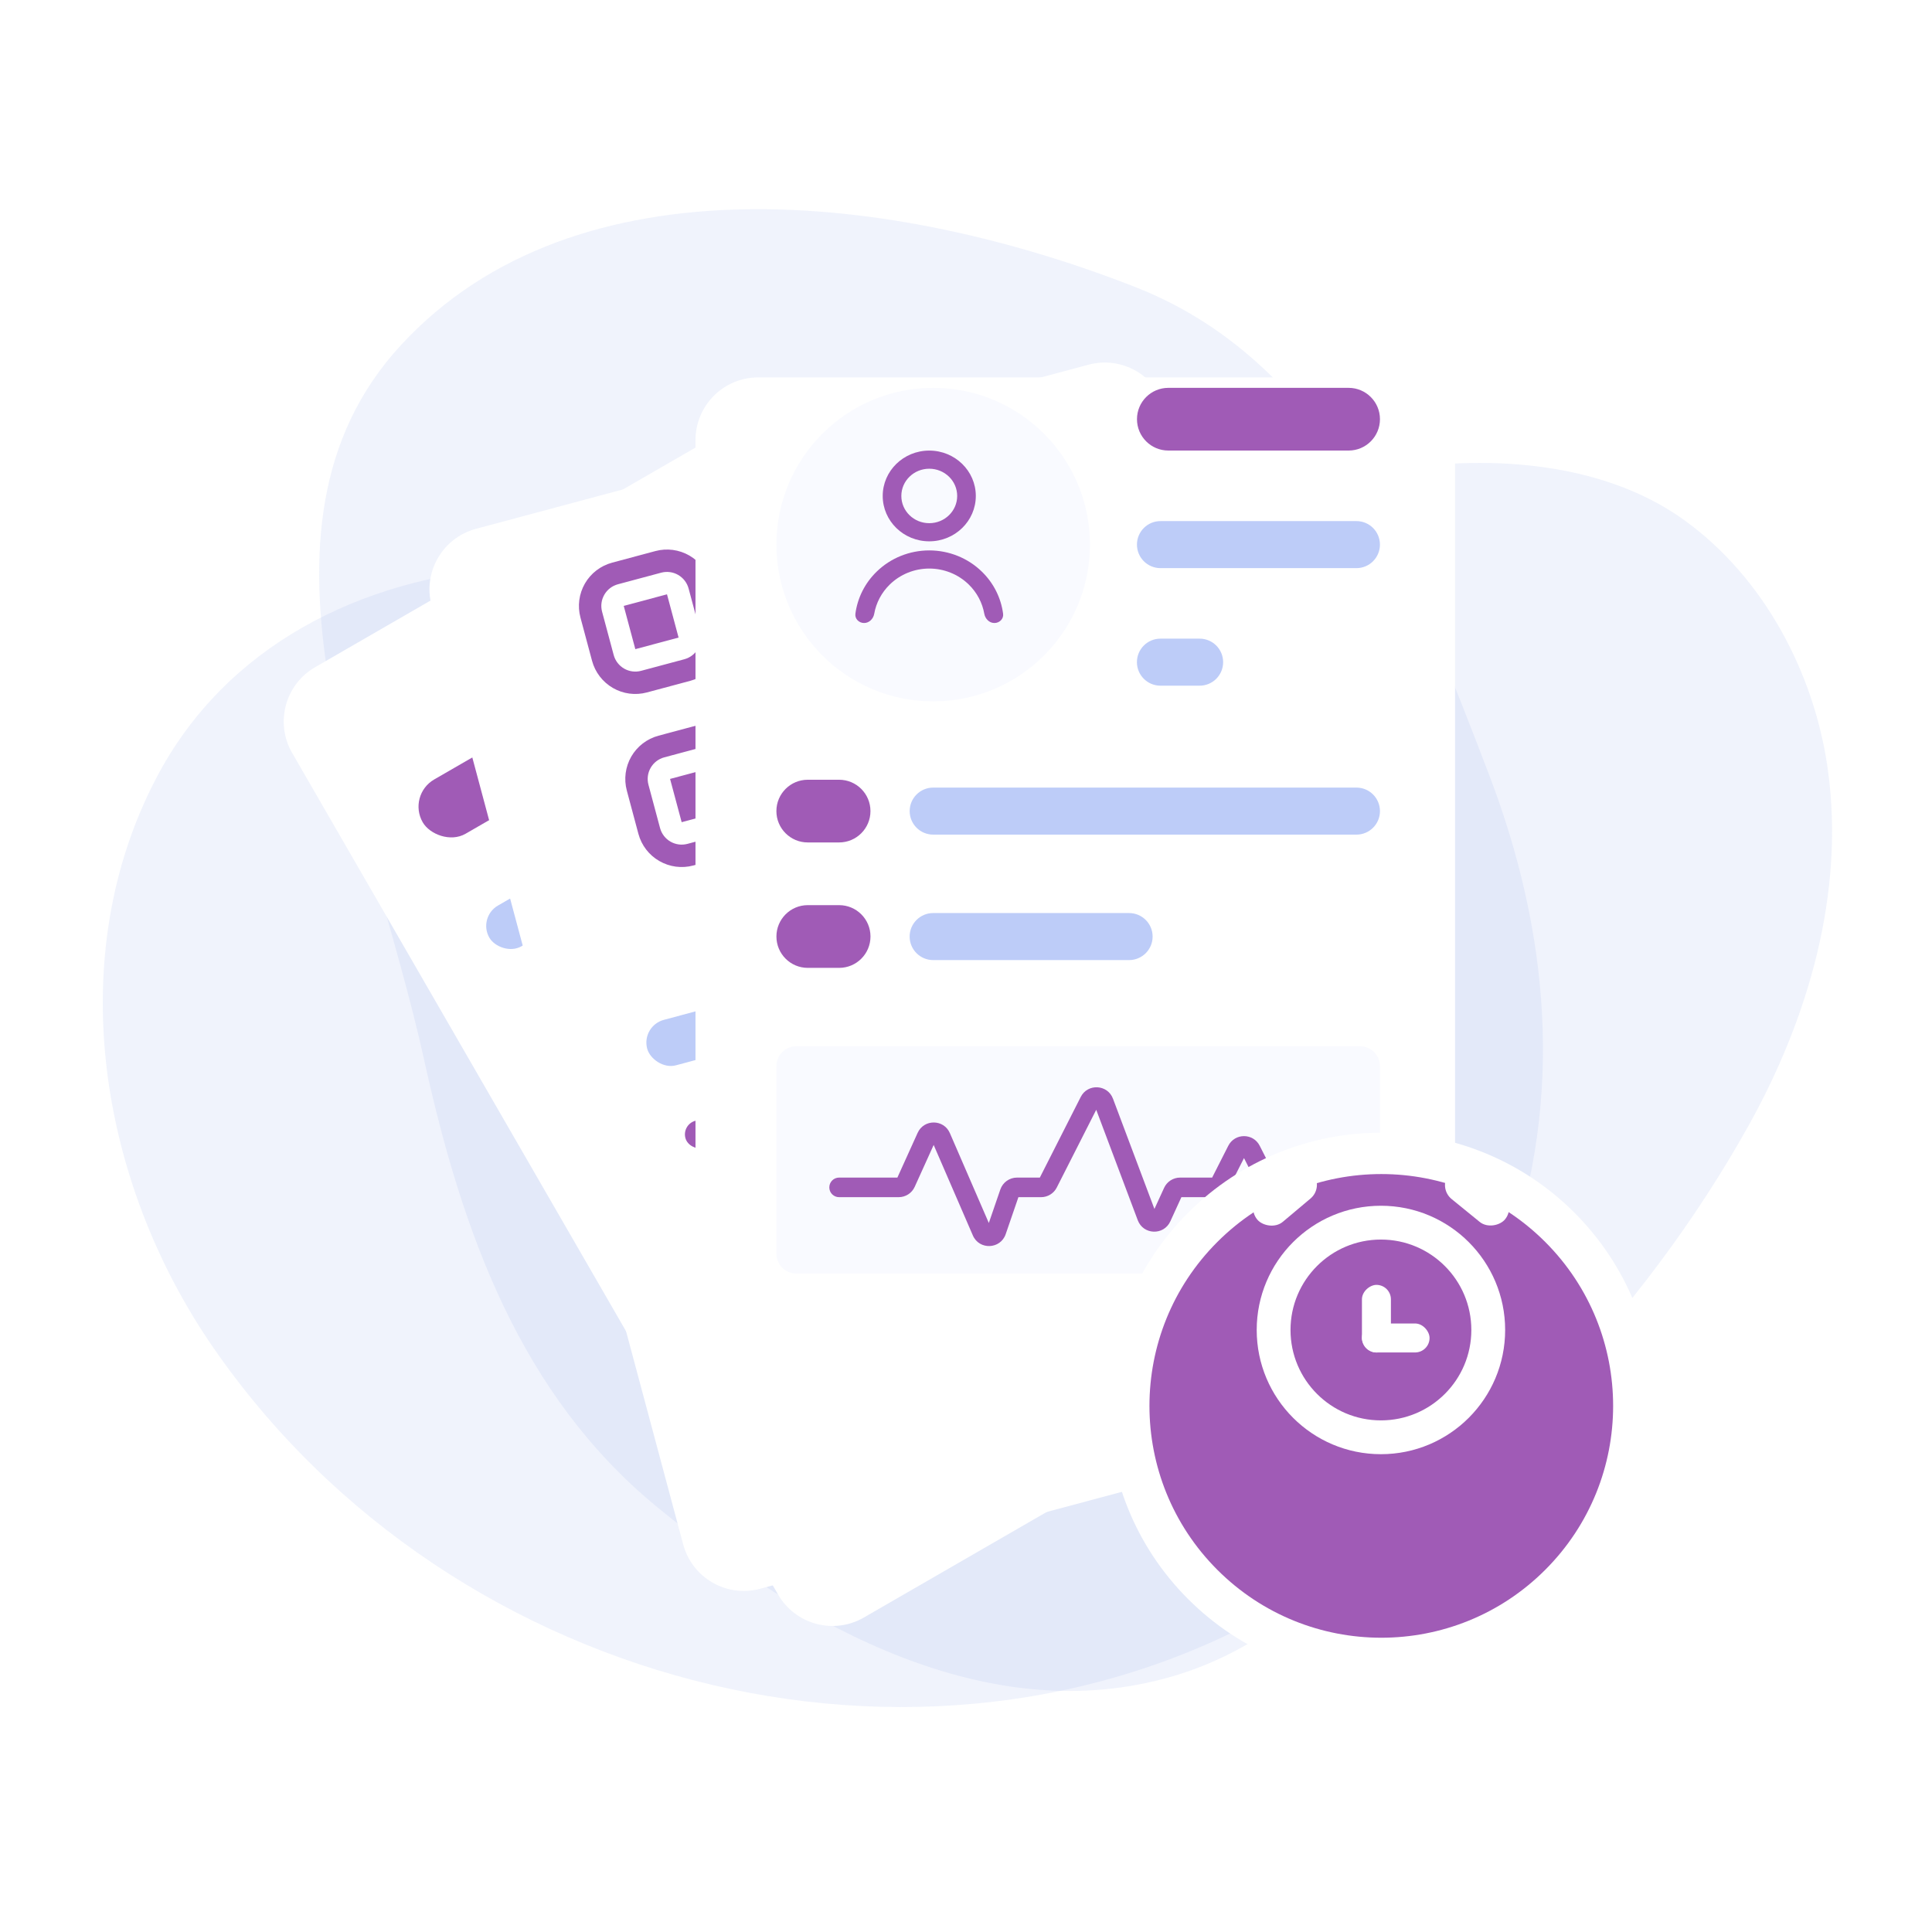 <svg width="64" height="64" viewBox="0 0 64 64" fill="none" xmlns="http://www.w3.org/2000/svg">
<path d="M57.922 37.29C54.428 43.559 49.038 49.122 43.035 52.857C31.242 60.194 14.975 56.163 7.027 44.585C3.288 39.138 2.063 31.725 5.176 25.775C7.479 21.372 11.964 19.18 16.723 18.816C20.737 18.508 24.692 19.552 28.695 19.574C34.816 19.608 39.976 16.684 45.841 15.624C49.055 15.043 53.005 15.224 55.784 17.223C58.422 19.12 60.108 22.286 60.552 25.51C61.112 29.579 59.91 33.723 57.922 37.29Z" fill="#A0B2EC" fill-opacity="0.16"/>
<path fill-rule="evenodd" clip-rule="evenodd" d="M14.056 35.136C12.268 27.018 7.653 17.547 13.273 11.442C19.09 5.124 29.657 6.379 37.638 9.521C44.118 12.072 46.817 19.111 49.316 25.633C51.327 30.878 51.806 36.344 49.948 41.644C47.883 47.538 44.81 53.782 38.836 55.532C32.781 57.305 26.623 53.919 21.744 49.903C17.243 46.198 15.313 40.842 14.056 35.136Z" fill="#A0B2EC" fill-opacity="0.16"/>
<path d="M9.677 24.94C9.104 23.946 9.444 22.676 10.438 22.102L25.941 13.151L27.494 15.839C28.067 16.833 29.337 17.173 30.331 16.599L33.019 15.047L47.566 40.243C48.14 41.236 47.799 42.507 46.806 43.081L28.614 53.584C27.62 54.157 26.35 53.817 25.776 52.823L9.677 24.94Z" fill="white"/>
<path d="M29.531 17.061L33.019 15.047L25.941 13.15L27.956 16.639C28.274 17.191 28.979 17.38 29.531 17.061Z" fill="#BDCCF8"/>
<rect x="13.484" y="26.34" width="9.867" height="2.077" rx="1.039" transform="rotate(-30 13.484 26.34)" fill="#A05BB6"/>
<rect x="15.821" y="30.387" width="19.994" height="1.558" rx="0.779" transform="rotate(-30 15.821 30.387)" fill="#BDCCF8"/>
<rect x="17.898" y="33.986" width="19.994" height="1.558" rx="0.779" transform="rotate(-30 17.898 33.986)" fill="#BDCCF8"/>
<rect x="23.799" y="35.377" width="15.579" height="1.558" rx="0.779" transform="rotate(-30 23.799 35.377)" fill="#BDCCF8"/>
<rect x="19.847" y="37.357" width="3.116" height="2.077" rx="1.039" transform="rotate(-30 19.847 37.357)" fill="#0C419A"/>
<rect x="21.924" y="40.957" width="3.116" height="2.077" rx="1.039" transform="rotate(-30 21.924 40.957)" fill="#0C419A"/>
<rect x="24.001" y="44.555" width="3.116" height="2.077" rx="1.039" transform="rotate(-30 24.001 44.555)" fill="#0C419A"/>
<rect x="25.876" y="38.975" width="15.579" height="1.558" rx="0.779" transform="rotate(-30 25.876 38.975)" fill="#BDCCF8"/>
<rect x="27.953" y="42.572" width="8.049" height="1.558" rx="0.779" transform="rotate(-30 27.953 42.572)" fill="#BDCCF8"/>
<g filter="url(#filter0_d_8174_80947)">
<path d="M14.298 18.12C14.001 17.012 14.659 15.873 15.767 15.576L33.059 10.942L36.058 10.139C37.166 9.842 38.305 10.499 38.602 11.608L39.405 14.606L46.935 42.708C47.232 43.816 46.575 44.955 45.466 45.252L25.176 50.689C24.068 50.986 22.929 50.328 22.632 49.22L14.298 18.12Z" fill="white"/>
</g>
<rect x="21.237" y="33.986" width="19.994" height="1.558" rx="0.779" transform="rotate(-15 21.237 33.986)" fill="#BDCCF8"/>
<rect x="35.669" y="31.113" width="5.44" height="1.6" rx="0.8" transform="rotate(-15 35.669 31.113)" fill="#BDCCF8"/>
<rect x="30.163" y="40.213" width="12.983" height="1.558" rx="0.779" transform="rotate(-15 30.163 40.213)" fill="#BDCCF8"/>
<rect x="29.155" y="36.449" width="8.828" height="1.558" rx="0.779" transform="rotate(-15 29.155 36.449)" fill="#BDCCF8"/>
<rect x="31.037" y="43.473" width="8.828" height="1.558" rx="0.779" transform="rotate(-15 31.037 43.473)" fill="#BDCCF8"/>
<rect x="23.392" y="42.025" width="4.933" height="4.933" rx="0.66" transform="rotate(-15 23.392 42.025)" fill="#F9FAFF"/>
<rect x="28.436" y="40.406" width="0.935" height="4.986" rx="0.467" transform="rotate(30 28.436 40.406)" fill="#0C419A"/>
<rect width="0.935" height="2.686" rx="0.467" transform="matrix(-0.5 0.866 0.866 0.5 24.888 43.047)" fill="#0C419A"/>
<rect width="0.935" height="2.686" rx="0.467" transform="matrix(0.259 0.966 0.966 -0.259 22.584 37.248)" fill="#A05BB6"/>
<path d="M29.097 20.883C28.82 20.957 28.535 20.793 28.461 20.516L28.346 20.086C28.272 19.809 28.436 19.524 28.713 19.45L29.143 19.335C29.42 19.261 29.705 19.425 29.779 19.702L29.895 20.132C29.969 20.409 29.804 20.694 29.527 20.768L29.097 20.883Z" fill="#0C419A"/>
<path d="M28.329 18.016C28.052 18.09 27.767 17.926 27.693 17.649L27.578 17.219C27.503 16.942 27.668 16.657 27.945 16.583L28.375 16.468C28.652 16.393 28.936 16.558 29.011 16.835L29.126 17.265C29.2 17.542 29.036 17.826 28.759 17.901L28.329 18.016Z" fill="#0C419A"/>
<path d="M26.23 21.651C25.953 21.725 25.668 21.561 25.594 21.284L25.479 20.854C25.405 20.576 25.569 20.292 25.846 20.218L26.276 20.102C26.553 20.028 26.838 20.192 26.912 20.47L27.027 20.899C27.102 21.177 26.937 21.461 26.66 21.535L26.23 21.651Z" fill="#0C419A"/>
<path d="M27.28 19.834C27.003 19.909 26.718 19.744 26.644 19.467L26.529 19.037C26.454 18.76 26.619 18.475 26.896 18.401L27.326 18.286C27.603 18.212 27.888 18.376 27.962 18.653L28.077 19.083C28.151 19.36 27.987 19.645 27.71 19.719L27.28 19.834Z" fill="#0C419A"/>
<path d="M25.463 18.785C25.186 18.86 24.901 18.695 24.826 18.418L24.711 17.988C24.637 17.711 24.802 17.427 25.078 17.352L25.509 17.237C25.785 17.163 26.07 17.327 26.145 17.604L26.26 18.034C26.334 18.311 26.169 18.596 25.892 18.67L25.463 18.785Z" fill="#0C419A"/>
<path d="M22.965 28.671C22.585 28.773 22.18 28.719 21.84 28.522C21.499 28.326 21.25 28.002 21.148 27.622L20.764 26.188C20.662 25.808 20.716 25.403 20.912 25.062C21.109 24.722 21.433 24.473 21.813 24.371L23.247 23.987C23.627 23.885 24.032 23.939 24.372 24.135C24.713 24.332 24.962 24.656 25.064 25.036L25.448 26.469C25.55 26.849 25.496 27.255 25.3 27.595C25.103 27.936 24.779 28.185 24.399 28.287L22.965 28.671ZM21.865 27.43C21.916 27.619 22.04 27.782 22.21 27.88C22.381 27.978 22.583 28.005 22.773 27.954L24.207 27.57C24.397 27.519 24.559 27.395 24.657 27.224C24.755 27.054 24.782 26.852 24.731 26.661L24.347 25.228C24.296 25.038 24.172 24.876 24.002 24.778C23.831 24.679 23.629 24.653 23.439 24.704L22.005 25.088C21.815 25.139 21.653 25.263 21.555 25.433C21.456 25.604 21.43 25.806 21.481 25.996L21.865 27.43Z" fill="#A05BB6"/>
<path d="M22.581 27.236L22.197 25.803L23.63 25.419L24.014 26.852L22.581 27.236Z" fill="#A05BB6"/>
<path d="M28.698 27.134C28.318 27.235 27.913 27.182 27.572 26.985C27.231 26.789 26.983 26.465 26.881 26.084L26.497 24.651C26.395 24.271 26.448 23.866 26.645 23.525C26.842 23.184 27.166 22.936 27.546 22.834L28.979 22.45C29.359 22.348 29.764 22.401 30.105 22.598C30.446 22.795 30.694 23.119 30.796 23.499L31.18 24.932C31.282 25.312 31.229 25.717 31.032 26.058C30.835 26.399 30.511 26.648 30.131 26.75L28.698 27.134ZM27.597 25.892C27.648 26.082 27.773 26.244 27.943 26.343C28.113 26.441 28.316 26.468 28.506 26.417L29.939 26.033C30.129 25.982 30.291 25.858 30.39 25.687C30.488 25.517 30.515 25.314 30.464 25.124L30.08 23.691C30.029 23.501 29.904 23.339 29.734 23.241C29.564 23.142 29.361 23.116 29.171 23.167L27.738 23.551C27.548 23.602 27.386 23.726 27.287 23.896C27.189 24.067 27.162 24.269 27.213 24.459L27.597 25.892Z" fill="#0C419A"/>
<path d="M28.314 25.701L27.93 24.268L29.364 23.884L29.748 25.317L28.314 25.701Z" fill="#0C419A"/>
<path d="M21.429 22.938C21.049 23.04 20.644 22.987 20.303 22.79C19.963 22.593 19.714 22.269 19.612 21.889L19.228 20.456C19.126 20.076 19.18 19.671 19.376 19.33C19.573 18.989 19.897 18.741 20.277 18.639L21.71 18.255C22.09 18.153 22.495 18.206 22.836 18.403C23.177 18.6 23.426 18.924 23.528 19.304L23.912 20.737C24.014 21.117 23.96 21.522 23.763 21.863C23.567 22.204 23.243 22.452 22.863 22.554L21.429 22.938ZM20.329 21.697C20.38 21.887 20.504 22.049 20.674 22.148C20.845 22.246 21.047 22.273 21.237 22.222L22.671 21.838C22.86 21.787 23.023 21.662 23.121 21.492C23.219 21.322 23.246 21.119 23.195 20.929L22.811 19.496C22.76 19.306 22.636 19.144 22.465 19.045C22.295 18.947 22.093 18.92 21.902 18.971L20.469 19.355C20.279 19.406 20.117 19.53 20.019 19.701C19.92 19.871 19.894 20.074 19.945 20.264L20.329 21.697Z" fill="#A05BB6"/>
<path d="M21.046 21.504L20.662 20.071L22.095 19.687L22.479 21.12L21.046 21.504Z" fill="#A05BB6"/>
<g filter="url(#filter1_d_8174_80947)">
<path d="M25.116 46.913H46.123C47.27 46.913 48.2 45.983 48.2 44.835V12.638C48.2 11.491 47.27 10.56 46.123 10.56L25.116 10.56C23.969 10.56 23.039 11.491 23.039 12.638L23.039 44.835C23.039 45.983 23.969 46.913 25.116 46.913Z" fill="white"/>
</g>
<path d="M37.664 13.886C37.664 13.313 38.129 12.848 38.703 12.848H44.675C45.248 12.848 45.713 13.313 45.713 13.886C45.713 14.46 45.248 14.925 44.675 14.925H38.703C38.129 14.925 37.664 14.46 37.664 13.886Z" fill="#A05BB6"/>
<path d="M37.663 18.041C37.663 17.61 38.012 17.262 38.442 17.262H44.934C45.364 17.262 45.712 17.61 45.712 18.041C45.712 18.471 45.364 18.82 44.934 18.82H38.442C38.012 18.82 37.663 18.471 37.663 18.041Z" fill="#BDCCF8"/>
<path d="M37.662 21.935C37.662 21.505 38.011 21.156 38.441 21.156H39.739C40.17 21.156 40.518 21.505 40.518 21.935C40.518 22.365 40.17 22.714 39.739 22.714H38.441C38.011 22.714 37.662 22.365 37.662 21.935Z" fill="#BDCCF8"/>
<path d="M36.106 18.041C36.106 20.909 33.781 23.234 30.913 23.234C28.045 23.234 25.72 20.909 25.72 18.041C25.72 15.173 28.045 12.848 30.913 12.848C33.781 12.848 36.106 15.173 36.106 18.041Z" fill="#F9FAFF"/>
<path d="M29.241 16.429C29.241 15.599 29.931 14.926 30.783 14.926C31.634 14.926 32.325 15.599 32.325 16.429C32.325 17.259 31.634 17.932 30.783 17.932C29.931 17.932 29.241 17.259 29.241 16.429ZM30.783 17.331C31.294 17.331 31.708 16.927 31.708 16.429C31.708 15.931 31.294 15.527 30.783 15.527C30.272 15.527 29.858 15.931 29.858 16.429C29.858 16.927 30.272 17.331 30.783 17.331Z" fill="#A05BB6"/>
<path d="M29.039 18.938C28.651 19.315 28.406 19.806 28.336 20.331C28.314 20.5 28.454 20.638 28.624 20.638C28.795 20.638 28.93 20.499 28.96 20.331C29.024 19.967 29.203 19.628 29.475 19.363C29.822 19.024 30.292 18.834 30.783 18.834C31.273 18.834 31.744 19.024 32.091 19.363C32.363 19.628 32.541 19.967 32.606 20.331C32.636 20.499 32.771 20.638 32.941 20.638C33.111 20.638 33.252 20.5 33.229 20.331C33.16 19.806 32.915 19.315 32.527 18.938C32.065 18.486 31.437 18.233 30.783 18.233C30.129 18.233 29.501 18.486 29.039 18.938Z" fill="#A05BB6"/>
<path d="M25.719 26.869C25.719 26.295 26.184 25.83 26.757 25.83H27.796C28.37 25.83 28.835 26.295 28.835 26.869C28.835 27.442 28.37 27.907 27.796 27.907H26.757C26.184 27.907 25.719 27.442 25.719 26.869Z" fill="#A05BB6"/>
<path d="M25.72 31.023C25.72 30.449 26.185 29.984 26.758 29.984H27.797C28.371 29.984 28.836 30.449 28.836 31.023C28.836 31.597 28.371 32.062 27.797 32.062H26.758C26.185 32.062 25.72 31.597 25.72 31.023Z" fill="#A05BB6"/>
<path d="M30.134 26.869C30.134 26.439 30.483 26.09 30.913 26.09H44.934C45.364 26.09 45.713 26.439 45.713 26.869C45.713 27.299 45.364 27.648 44.934 27.648H30.913C30.483 27.648 30.134 27.299 30.134 26.869Z" fill="#BDCCF8"/>
<path d="M30.133 31.025C30.133 30.595 30.482 30.246 30.912 30.246H37.403C37.833 30.246 38.182 30.595 38.182 31.025C38.182 31.455 37.833 31.804 37.403 31.804H30.912C30.482 31.804 30.133 31.455 30.133 31.025Z" fill="#BDCCF8"/>
<path d="M25.719 35.318C25.719 34.954 26.014 34.658 26.379 34.658H45.052C45.417 34.658 45.712 34.954 45.712 35.318V41.528C45.712 41.893 45.417 42.188 45.052 42.188H26.379C26.014 42.188 25.719 41.893 25.719 41.528V35.318Z" fill="#F9FAFF"/>
<path fill-rule="evenodd" clip-rule="evenodd" d="M36.314 36.763L35.007 39.338C34.908 39.535 34.706 39.658 34.486 39.658H33.736L33.315 40.883C33.142 41.387 32.438 41.415 32.227 40.925L30.929 37.928L30.301 39.315C30.207 39.524 29.999 39.658 29.769 39.658H27.796C27.617 39.658 27.472 39.513 27.472 39.334C27.472 39.154 27.617 39.009 27.796 39.009H29.727L30.398 37.527C30.607 37.065 31.265 37.071 31.466 37.536L32.756 40.513L33.137 39.404C33.218 39.168 33.44 39.009 33.689 39.009H34.446L35.801 36.337C36.031 35.884 36.691 35.92 36.869 36.396L38.242 40.048L38.562 39.35C38.657 39.142 38.865 39.009 39.093 39.009H40.154L40.688 37.956C40.905 37.529 41.514 37.529 41.73 37.956L42.265 39.009H43.635C43.815 39.009 43.96 39.154 43.96 39.334C43.96 39.513 43.815 39.658 43.635 39.658H42.225C42.005 39.658 41.804 39.535 41.704 39.338L41.209 38.363L40.715 39.338C40.615 39.535 40.414 39.658 40.194 39.658H39.135L38.768 40.46C38.551 40.932 37.872 40.908 37.69 40.422L36.314 36.763Z" fill="#A05BB6"/>
<g filter="url(#filter2_d_8174_80947)">
<ellipse cx="45.757" cy="43.842" rx="9.05" ry="9.05" transform="rotate(45 45.757 43.842)" fill="white"/>
</g>
<g filter="url(#filter3_d_8174_80947)">
<ellipse cx="45.757" cy="43.842" rx="7.68" ry="7.68" transform="rotate(45 45.757 43.842)" fill="#A05BB6"/>
</g>
<circle cx="45.745" cy="44.057" r="3.555" stroke="white" stroke-width="1.12"/>
<rect x="41.265" y="39.943" width="2.396" height="1.198" rx="0.599" transform="rotate(-40.045 41.265 39.943)" fill="white"/>
<rect x="45.116" y="44.803" width="2.24" height="0.96" rx="0.48" transform="rotate(-90 45.116 44.803)" fill="white"/>
<rect x="45.116" y="43.842" width="2.24" height="0.96" rx="0.48" fill="white"/>
<rect width="2.396" height="1.198" rx="0.599" transform="matrix(-0.775 -0.631 -0.631 0.775 50.236 39.926)" fill="white"/>
<defs>
<filter id="filter0_d_8174_80947" x="10.343" y="8.126" width="40.548" height="48.46" filterUnits="userSpaceOnUse" color-interpolation-filters="sRGB">
<feFlood flood-opacity="0" result="BackgroundImageFix"/>
<feColorMatrix in="SourceAlpha" type="matrix" values="0 0 0 0 0 0 0 0 0 0 0 0 0 0 0 0 0 0 127 0" result="hardAlpha"/>
<feOffset dy="1.942"/>
<feGaussianBlur stdDeviation="1.942"/>
<feColorMatrix type="matrix" values="0 0 0 0 0.047 0 0 0 0 0.255 0 0 0 0 0.604 0 0 0 0.1 0"/>
<feBlend mode="normal" in2="BackgroundImageFix" result="effect1_dropShadow_8174_80947"/>
<feBlend mode="normal" in="SourceGraphic" in2="effect1_dropShadow_8174_80947" result="shape"/>
</filter>
<filter id="filter1_d_8174_80947" x="19.155" y="8.618" width="32.929" height="44.12" filterUnits="userSpaceOnUse" color-interpolation-filters="sRGB">
<feFlood flood-opacity="0" result="BackgroundImageFix"/>
<feColorMatrix in="SourceAlpha" type="matrix" values="0 0 0 0 0 0 0 0 0 0 0 0 0 0 0 0 0 0 127 0" result="hardAlpha"/>
<feOffset dy="1.942"/>
<feGaussianBlur stdDeviation="1.942"/>
<feColorMatrix type="matrix" values="0 0 0 0 0.047 0 0 0 0 0.255 0 0 0 0 0.604 0 0 0 0.1 0"/>
<feBlend mode="normal" in2="BackgroundImageFix" result="effect1_dropShadow_8174_80947"/>
<feBlend mode="normal" in="SourceGraphic" in2="effect1_dropShadow_8174_80947" result="shape"/>
</filter>
<filter id="filter2_d_8174_80947" x="31.246" y="32.061" width="29.021" height="29.021" filterUnits="userSpaceOnUse" color-interpolation-filters="sRGB">
<feFlood flood-opacity="0" result="BackgroundImageFix"/>
<feColorMatrix in="SourceAlpha" type="matrix" values="0 0 0 0 0 0 0 0 0 0 0 0 0 0 0 0 0 0 127 0" result="hardAlpha"/>
<feOffset dy="2.73"/>
<feGaussianBlur stdDeviation="2.73"/>
<feColorMatrix type="matrix" values="0 0 0 0 0.047 0 0 0 0 0.255 0 0 0 0 0.604 0 0 0 0.1 0"/>
<feBlend mode="normal" in2="BackgroundImageFix" result="effect1_dropShadow_8174_80947"/>
<feBlend mode="normal" in="SourceGraphic" in2="effect1_dropShadow_8174_80947" result="shape"/>
</filter>
<filter id="filter3_d_8174_80947" x="32.617" y="33.432" width="26.279" height="26.279" filterUnits="userSpaceOnUse" color-interpolation-filters="sRGB">
<feFlood flood-opacity="0" result="BackgroundImageFix"/>
<feColorMatrix in="SourceAlpha" type="matrix" values="0 0 0 0 0 0 0 0 0 0 0 0 0 0 0 0 0 0 127 0" result="hardAlpha"/>
<feOffset dy="2.73"/>
<feGaussianBlur stdDeviation="2.73"/>
<feColorMatrix type="matrix" values="0 0 0 0 0.047 0 0 0 0 0.255 0 0 0 0 0.604 0 0 0 0.1 0"/>
<feBlend mode="normal" in2="BackgroundImageFix" result="effect1_dropShadow_8174_80947"/>
<feBlend mode="normal" in="SourceGraphic" in2="effect1_dropShadow_8174_80947" result="shape"/>
</filter>
</defs>
</svg>
